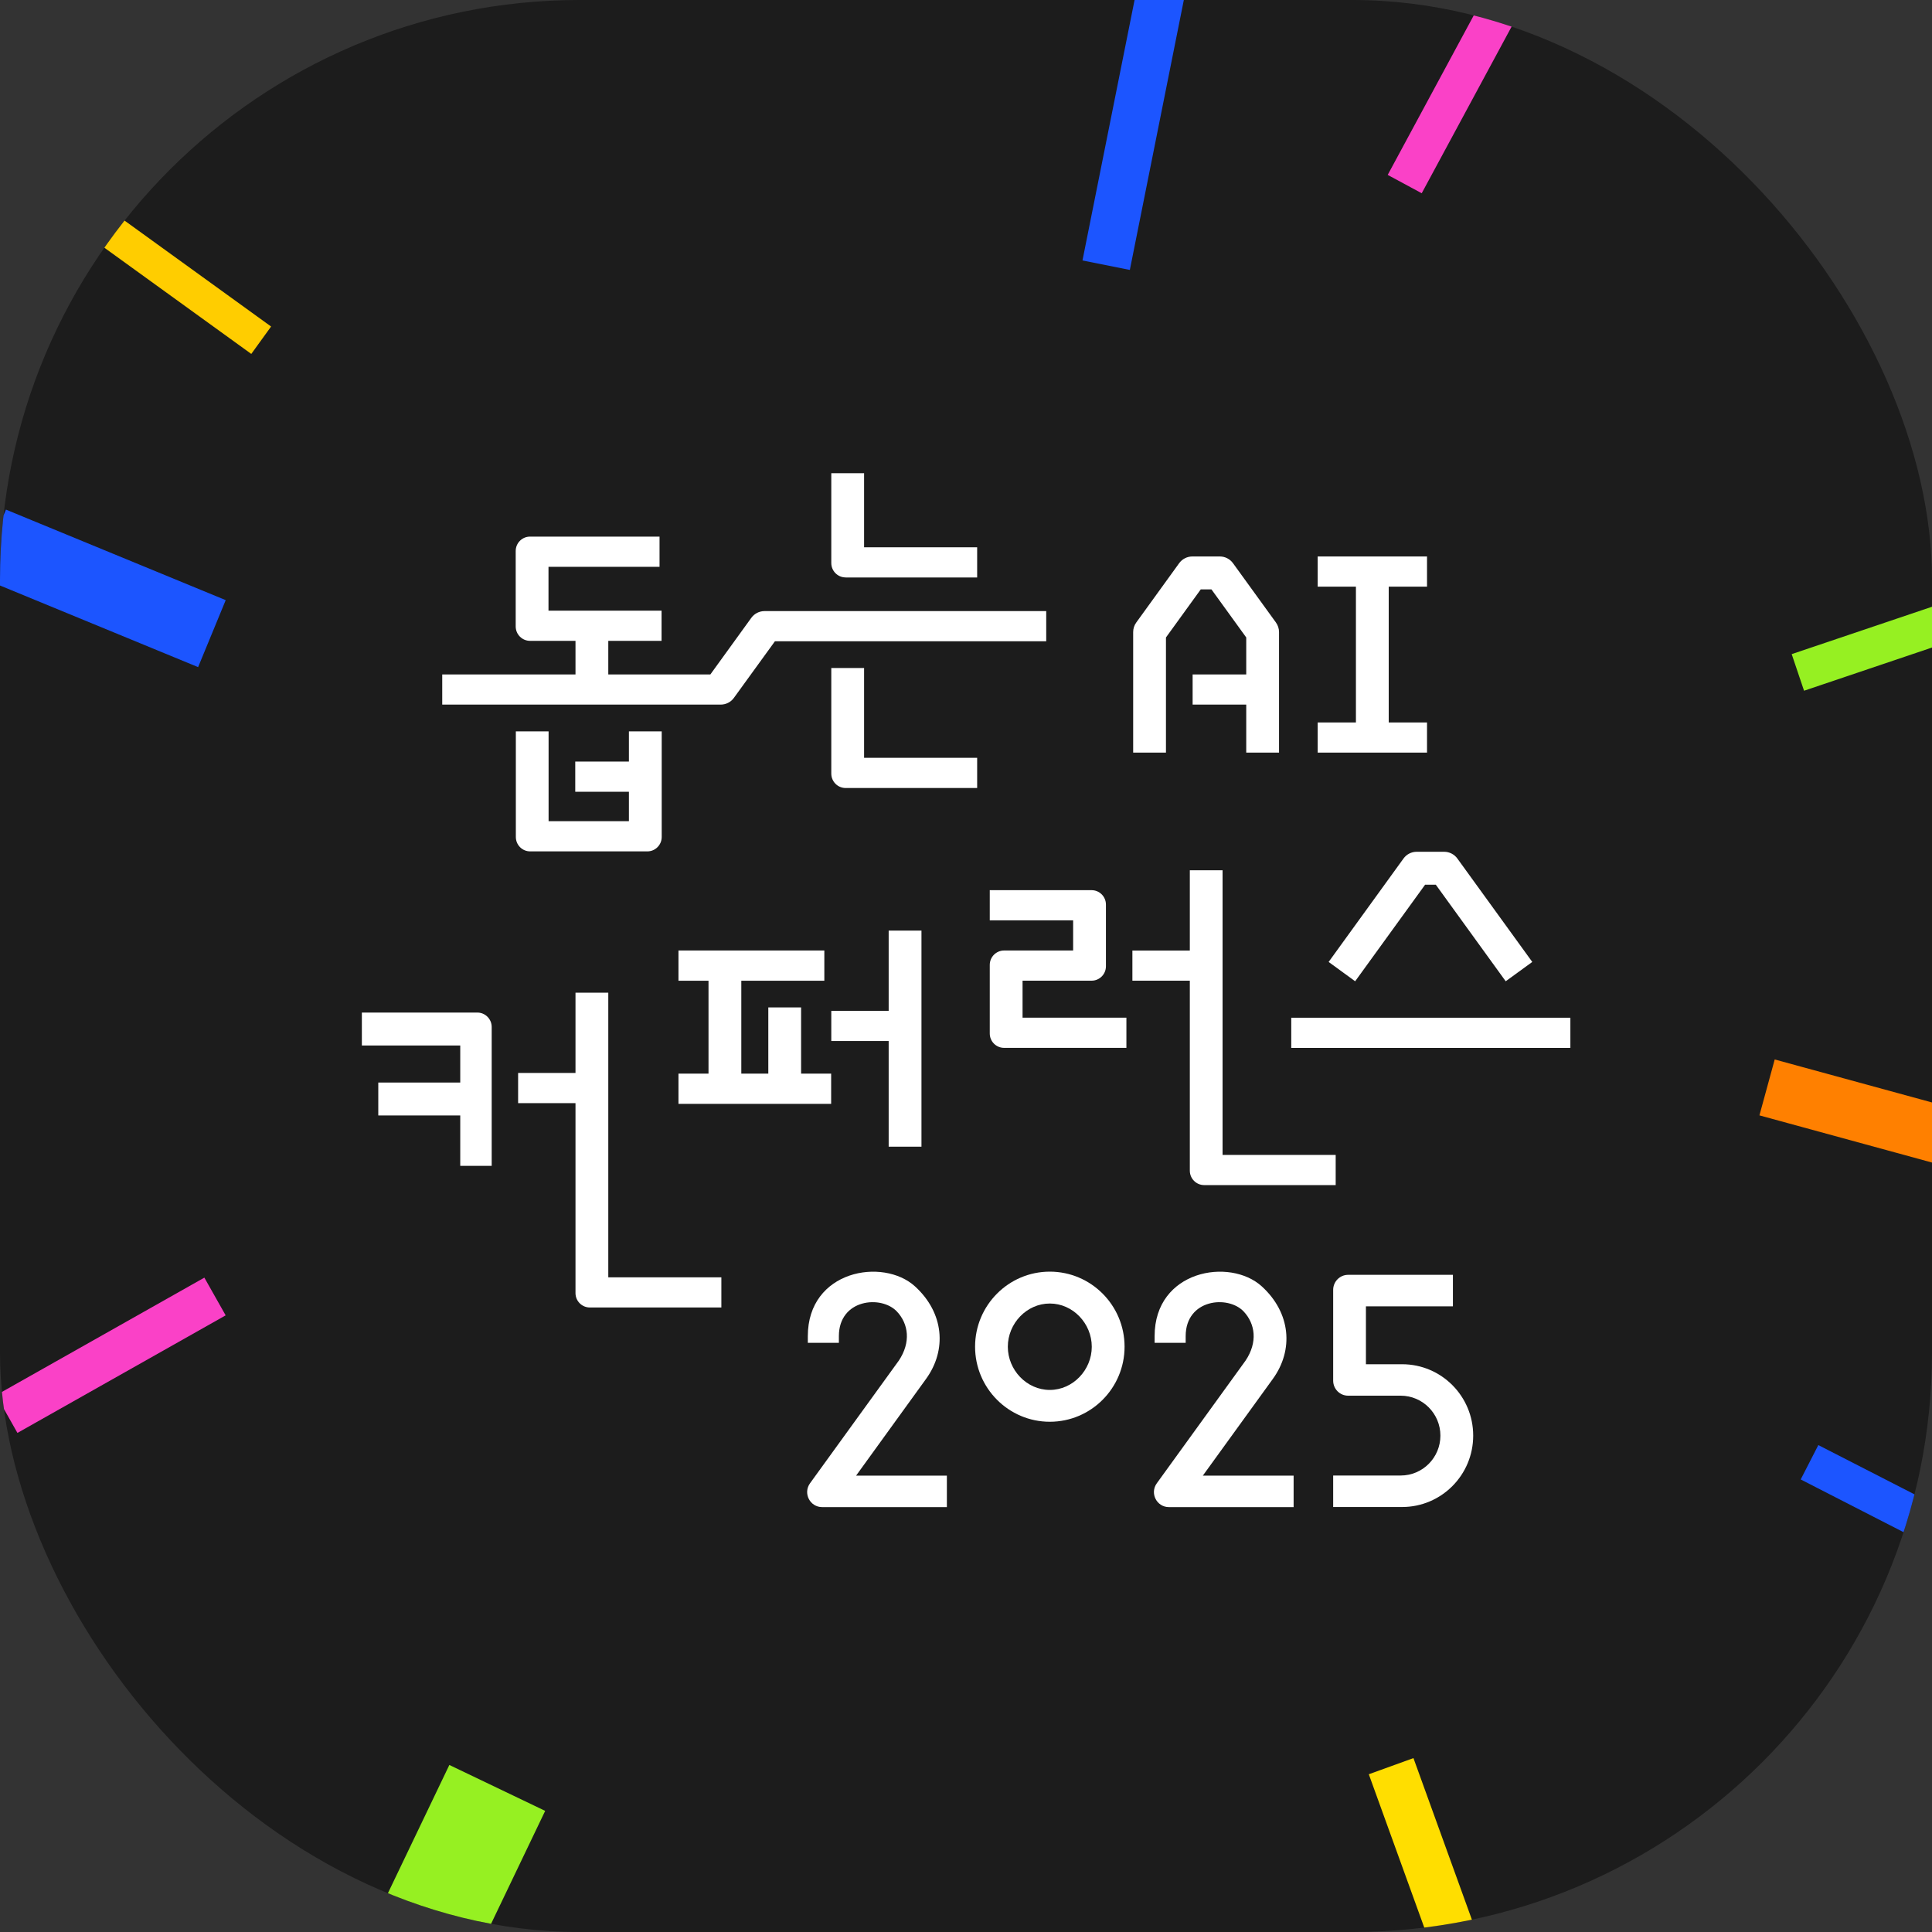 <svg width="40" height="40" viewBox="0 0 40 40" fill="none" xmlns="http://www.w3.org/2000/svg">
<rect x="0" y="0" width="40" height="40" fill="#333333" stroke="none"/>
<g clip-path="url(#clip0_970_13642)">
<rect width="40" height="40" rx="12" fill="#1C1C1C"/>
<path d="M15.195 14.448L16.044 13.277H21.661V12.652H15.829C15.721 12.652 15.618 12.704 15.555 12.792L14.707 13.964H12.594V13.268H13.697V12.643H11.356V11.735H13.655V11.11H10.974C10.81 11.11 10.677 11.243 10.677 11.408V12.97C10.677 13.134 10.81 13.268 10.974 13.268H11.915V13.964H9.156V14.588H14.921C15.029 14.588 15.132 14.537 15.195 14.448Z" fill="white"/>
<path d="M19.078 23.741V19.267H18.399V20.929H17.211V21.553H18.399V23.741H19.078Z" fill="white"/>
<path d="M14.047 22.228V22.854H17.208V22.228H16.586V20.858H15.907V22.228H15.348V20.305H17.067V19.679H14.047V20.305H14.669V22.228H14.047Z" fill="white"/>
<path d="M20.231 15.69H17.89V13.83H17.211V16.017C17.211 16.181 17.344 16.315 17.508 16.315H20.231V15.69Z" fill="white"/>
<path d="M17.508 11.956H20.231V11.331H17.89V9.797H17.211V11.657C17.211 11.822 17.344 11.955 17.508 11.955V11.956Z" fill="white"/>
<path d="M29.545 14.958H28.752V12.146H29.545V11.521H27.281V12.146H28.073V14.958H27.281V15.582H29.545V14.958Z" fill="white"/>
<path d="M29.057 17.776L27.508 19.916L28.057 20.316L29.505 18.317H29.727L31.174 20.316L31.724 19.916L30.174 17.776C30.11 17.687 30.008 17.635 29.899 17.635H29.331C29.223 17.635 29.12 17.687 29.057 17.776H29.057Z" fill="white"/>
<path d="M24.14 13.198L24.86 12.203H25.082L25.802 13.198V13.964H24.692V14.588H25.802V15.582H26.481V13.087C26.481 13.015 26.458 12.945 26.416 12.887L25.529 11.662C25.465 11.573 25.363 11.521 25.255 11.521H24.687C24.578 11.521 24.476 11.573 24.412 11.662L23.526 12.887C23.483 12.945 23.461 13.015 23.461 13.087V15.582H24.14V13.198Z" fill="white"/>
<path d="M9.883 20.964H7.492V21.646H9.529V22.413H7.832V23.094H9.529V24.138H10.18V21.262C10.18 21.098 10.047 20.964 9.883 20.964Z" fill="white"/>
<path d="M10.977 17.627H13.403C13.566 17.627 13.7 17.494 13.7 17.329V15.142H13.021V15.767H11.91V16.392H13.021V17.002H11.358V15.142H10.68V17.329C10.68 17.494 10.813 17.627 10.977 17.627Z" fill="white"/>
<path d="M21.171 20.304H22.6C22.764 20.304 22.897 20.171 22.897 20.006V18.728C22.897 18.563 22.764 18.43 22.6 18.43H20.492V19.055H22.218V19.679H20.789C20.625 19.679 20.492 19.813 20.492 19.977V21.397C20.492 21.562 20.625 21.695 20.789 21.695H23.321V21.07H21.171V20.304V20.304Z" fill="white"/>
<path d="M27.654 23.911H25.312V18.018H24.634V19.68H23.445V20.304H24.634V24.238C24.634 24.402 24.767 24.536 24.931 24.536H27.654V23.911Z" fill="white"/>
<path d="M32.513 21.071H26.734V21.696H32.513V21.071Z" fill="white"/>
<path d="M29.029 28.245H28.28V27.046H30.081V26.394H27.911C27.74 26.394 27.602 26.534 27.602 26.705V28.585C27.602 28.757 27.74 28.896 27.911 28.896H29C29.454 28.897 29.822 29.267 29.822 29.723C29.822 30.179 29.454 30.549 28.999 30.549H27.602V31.201H29.029C29.842 31.201 30.501 30.539 30.501 29.723C30.501 28.906 29.842 28.245 29.029 28.245Z" fill="white"/>
<path d="M12.594 20.553H11.915V22.214H10.727V22.839H11.915V26.772C11.915 26.937 12.048 27.07 12.212 27.07H14.935V26.446H12.594V20.553Z" fill="white"/>
<path d="M21.735 26.328C20.882 26.328 20.188 27.025 20.188 27.882C20.188 28.739 20.882 29.436 21.735 29.436C22.589 29.436 23.283 28.739 23.283 27.882C23.283 27.025 22.589 26.328 21.735 26.328ZM21.735 28.777C21.256 28.777 20.866 28.364 20.866 27.883C20.866 27.401 21.256 26.988 21.735 26.988C22.214 26.988 22.604 27.401 22.604 27.883C22.604 28.363 22.214 28.777 21.735 28.777Z" fill="white"/>
<path d="M17.724 30.552L19.172 28.55C19.607 27.95 19.546 27.182 18.944 26.633C18.281 26.03 16.725 26.299 16.725 27.664V27.802H17.368V27.664C17.368 26.896 18.243 26.808 18.569 27.153C18.811 27.41 18.862 27.79 18.609 28.17L16.771 30.709C16.622 30.915 16.768 31.203 17.022 31.203H19.604V30.551H17.724L17.724 30.552Z" fill="white"/>
<path d="M24.903 30.552L26.352 28.55C26.787 27.95 26.726 27.182 26.124 26.633C25.461 26.03 23.905 26.299 23.905 27.664V27.802H24.548V27.664C24.548 26.896 25.424 26.808 25.749 27.153C25.99 27.41 26.042 27.79 25.788 28.17L23.951 30.709C23.801 30.915 23.948 31.203 24.201 31.203H26.783V30.551H24.904L24.903 30.552Z" fill="white"/>
<path d="M29.273 3.459L35.994 -9" stroke="#FA41C7" stroke-width="0.8" stroke-linecap="square" stroke-linejoin="round"/>
<path d="M9.82 38.009L7.945 41.923" stroke="#96F022" stroke-width="2.2" stroke-linecap="square" stroke-linejoin="round"/>
<path d="M5.124 6.839L-0.062 3.09" stroke="#FFCD00" stroke-width="0.7" stroke-linecap="square" stroke-linejoin="round"/>
<path d="M4.061 27.063L0.531 29.056" stroke="#FA41C7" stroke-width="0.897" stroke-linecap="square" stroke-linejoin="round"/>
<path d="M37.602 13.794L41.405 12.51" stroke="#96F022" stroke-width="0.8" stroke-linecap="square" stroke-linejoin="round"/>
<path d="M37.164 22.672L43.939 24.524" stroke="#FF8000" stroke-width="1.2" stroke-linecap="square" stroke-linejoin="round"/>
<path d="M37.82 30.457L44.982 34.128" stroke="#1C55FF" stroke-width="0.8" stroke-linecap="square" stroke-linejoin="round"/>
<path d="M3.694 12.833L0.531 11.53" stroke="#1C55FF" stroke-width="1.5" stroke-linecap="square" stroke-linejoin="round"/>
<path d="M23 5L24 0" stroke="#1C55FF" stroke-linecap="square" stroke-linejoin="round"/>
<path d="M28.969 37.029L32.576 47" stroke="#FFDE00" stroke-width="0.983" stroke-linecap="square" stroke-linejoin="round"/>
</g>
<defs>
<clipPath id="clip0_970_13642">
<rect width="40" height="40" rx="12" fill="white"/>
</clipPath>
</defs>
</svg>
